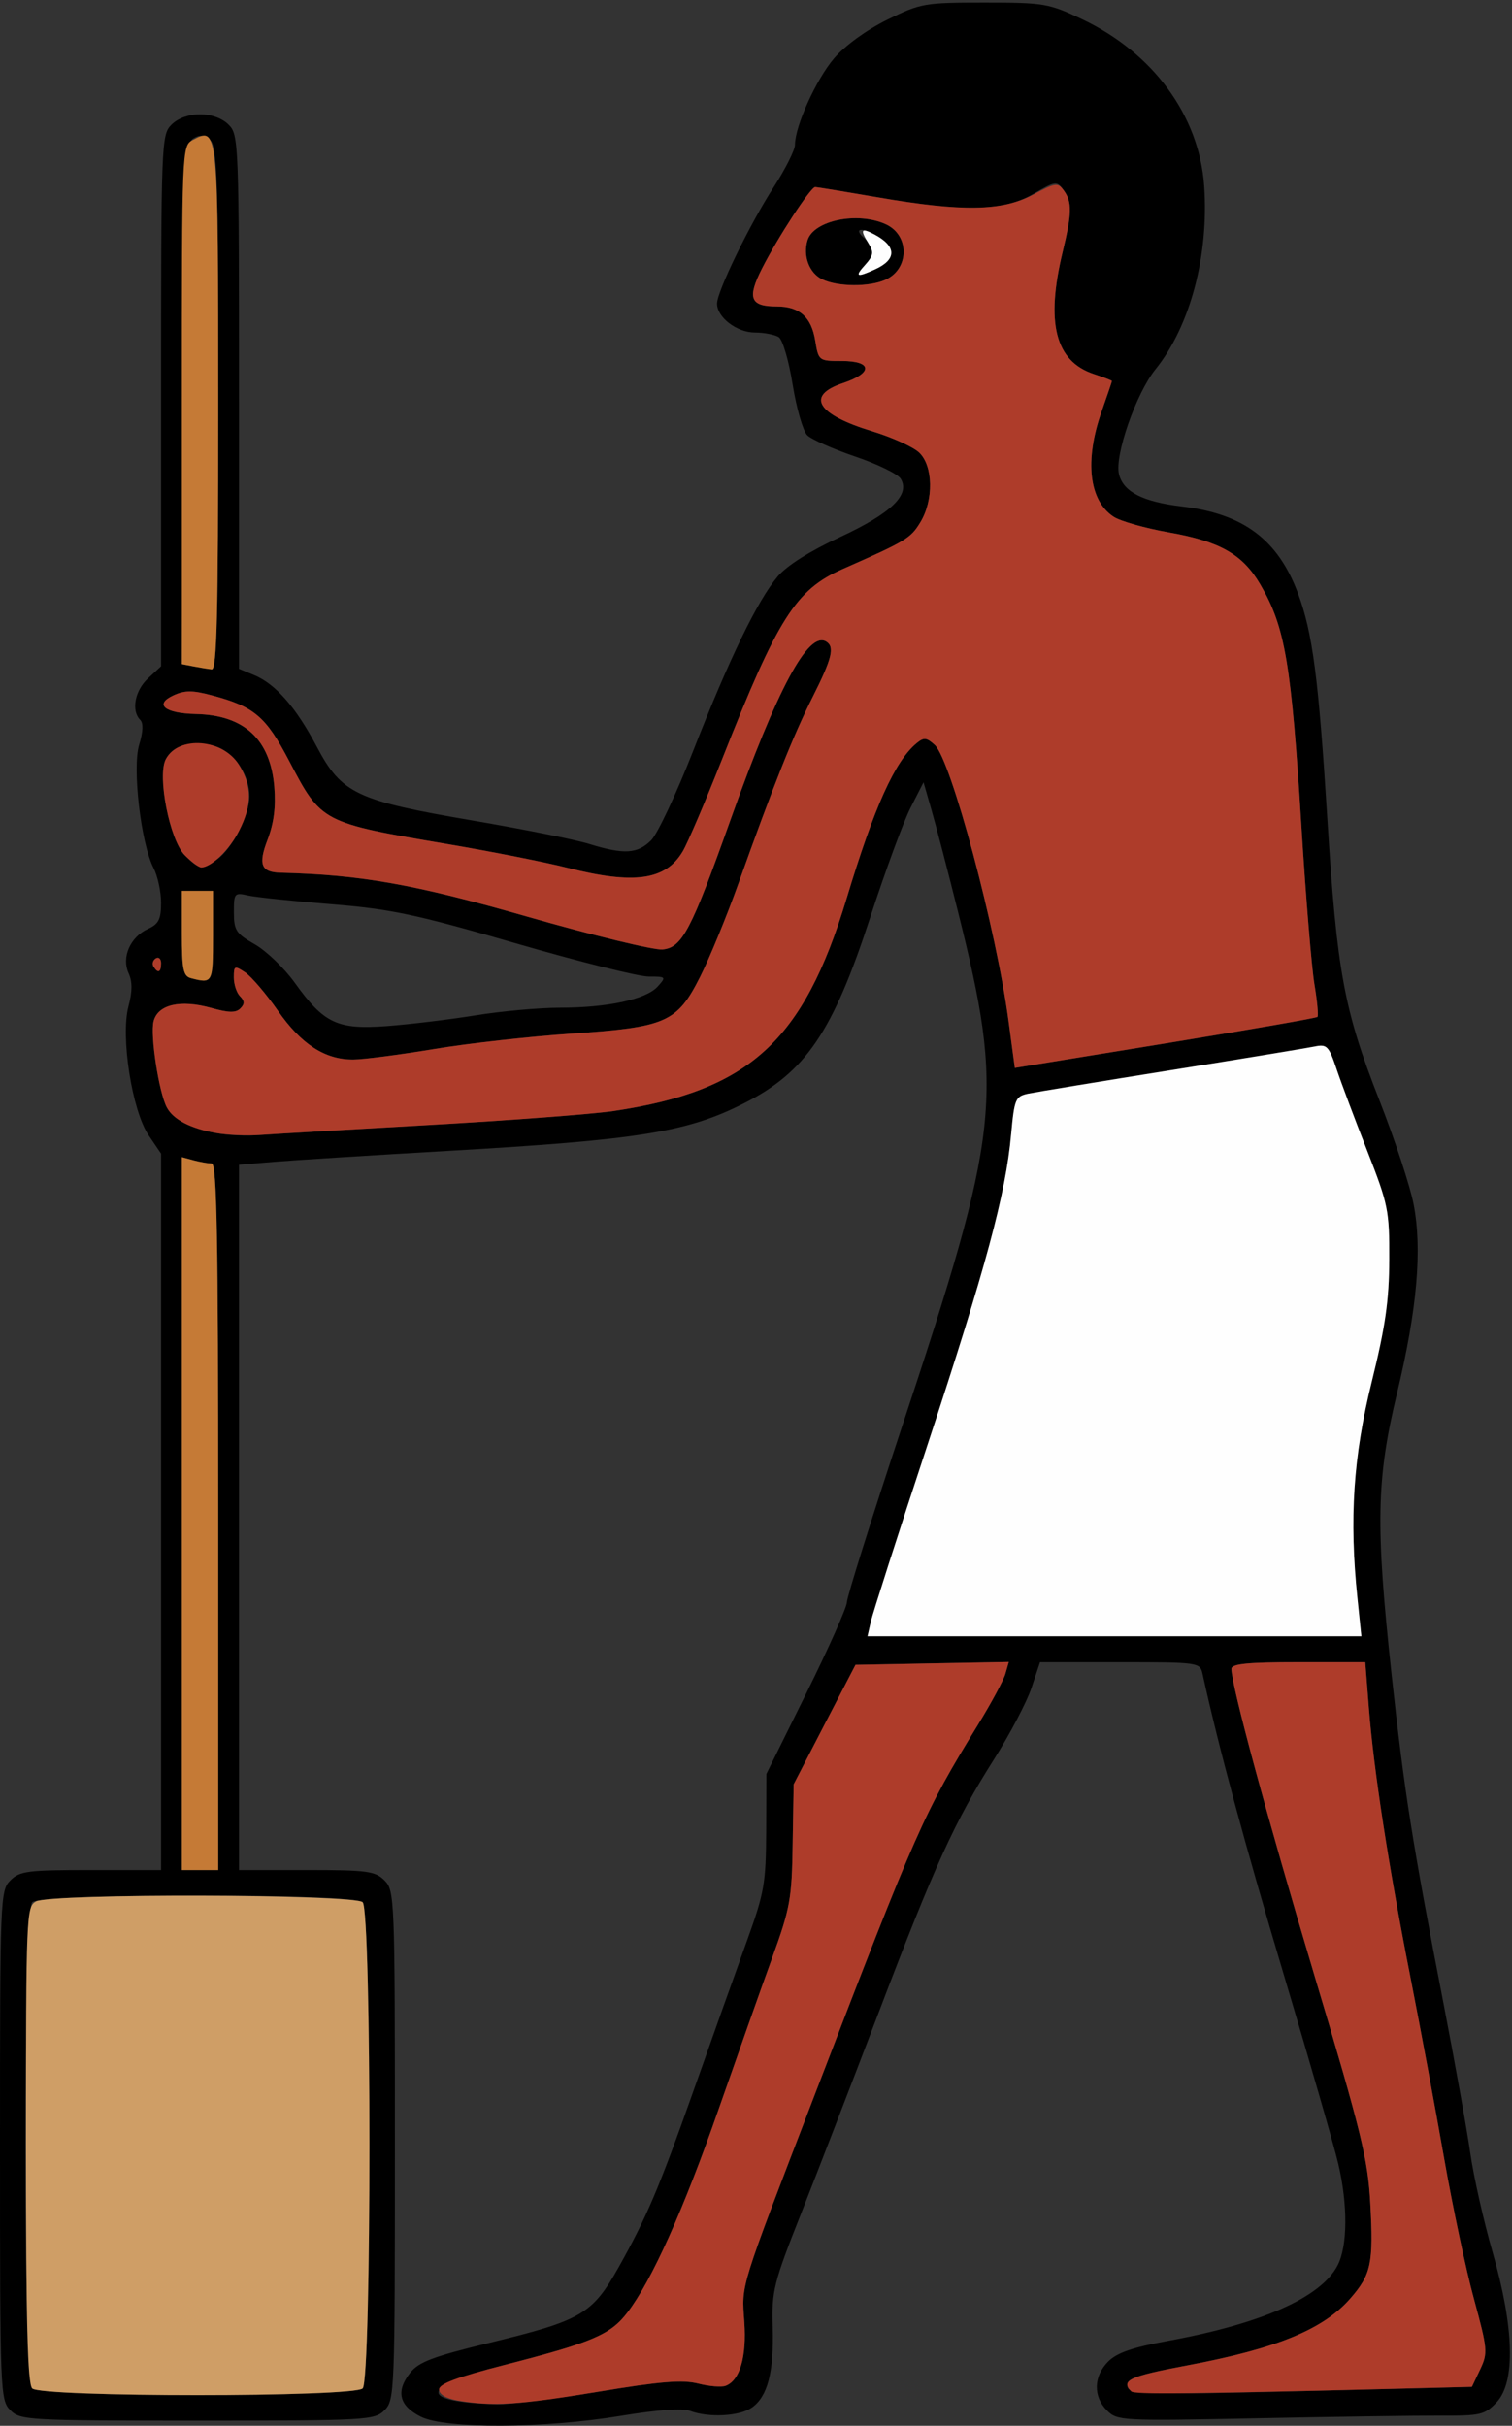 <?xml version="1.0" encoding="UTF-8" standalone="no"?>
<!DOCTYPE svg PUBLIC "-//W3C//DTD SVG 1.1//EN"
"http://www.w3.org/Graphics/SVG/1.1/DTD/svg11.dtd">
<svg width="374px" height="600px"
xmlns="http://www.w3.org/2000/svg" version="1.1">
<rect width="100%" height="100%" fill="#333333" stroke="none"/>
<g transform="translate(0000, 0000) scale(1, 1)">
<path fill="#000000" stroke="none" d="
M 104.10 597.75
C 98.73 595.07 97.86 591.47 101.44 586.91
C 103.59 584.20 107.05 582.89 121.09 579.47
C 143.86 573.94 146.50 572.39 153.01 560.81
C 159.96 548.40 162.97 541.35 171.31 517.77
C 176.18 503.99 182.26 486.94 184.82 479.87
C 189.06 468.12 189.45 465.83 189.52 452.89
L 189.57 438.76
L 199.53 418.64
C 205.01 407.58 209.49 397.50 209.49 396.27
C 209.49 395.02 215.54 375.75 222.93 353.43
C 247.51 279.28 248.38 271.32 236.96 225.48
C 234.49 215.59 231.56 204.35 230.45 200.49
L 228.44 193.49
L 225.22 199.80
C 223.46 203.27 218.98 215.45 215.26 226.87
C 206.01 255.28 199.30 265.16 184.01 272.90
C 169.95 280.03 158.01 281.95 110.63 284.67
C 91.84 285.76 72.56 286.97 67.80 287.37
L 59.12 288.09
L 59.12 375.31
L 59.12 462.53
L 75.83 462.53
C 90.83 462.53 92.81 462.80 95.11 465.10
C 97.61 467.60 97.68 469.37 97.68 530.62
C 97.68 591.87 97.61 593.64 95.11 596.15
C 92.64 598.61 90.83 598.72 48.84 598.72
C 6.85 598.72 5.04 598.61 2.57 596.15
C 0.06 593.64 0.00 591.87 0.00 530.62
C 0.00 469.37 0.06 467.60 2.57 465.10
C 4.88 462.78 6.85 462.53 22.49 462.53
L 39.84 462.53
L 39.84 373.93
L 39.84 285.34
L 36.77 280.81
C 32.66 274.75 29.78 256.38 31.78 248.90
C 32.76 245.20 32.77 242.83 31.80 240.69
C 30.01 236.78 32.22 231.75 36.62 229.75
C 39.25 228.55 39.84 227.37 39.84 223.28
C 39.84 220.54 39.01 216.67 37.98 214.69
C 34.86 208.65 32.67 189.88 34.43 184.18
C 35.40 181.00 35.49 178.86 34.68 178.05
C 32.41 175.79 33.35 170.81 36.63 167.78
L 39.84 164.80
L 39.84 99.11
C 39.84 35.11 39.91 33.34 42.41 30.84
C 44.01 29.24 46.69 28.27 49.48 28.27
C 52.27 28.27 54.96 29.24 56.55 30.84
C 59.06 33.34 59.12 35.11 59.12 99.42
L 59.12 165.43
L 62.82 166.96
C 68.17 169.18 73.18 174.89 78.36 184.69
C 84.50 196.30 88.17 198.04 116.96 202.96
C 129.32 205.07 142.29 207.67 145.76 208.75
C 154.36 211.41 157.70 211.21 161.08 207.82
C 162.66 206.22 167.34 196.25 171.49 185.65
C 180.34 163.00 187.36 148.54 192.35 142.60
C 194.61 139.91 200.29 136.32 207.77 132.85
C 220.43 126.98 225.24 122.35 222.78 118.39
C 222.05 117.22 216.98 114.76 211.51 112.91
C 206.03 111.04 200.70 108.68 199.67 107.65
C 198.63 106.61 197.01 100.97 196.07 95.13
C 195.12 89.19 193.59 84.00 192.62 83.38
C 191.65 82.77 188.98 82.25 186.68 82.25
C 182.23 82.23 177.36 78.49 177.36 75.10
C 177.36 72.09 185.46 55.44 191.38 46.29
C 194.27 41.81 196.64 37.10 196.64 35.82
C 196.64 31.21 201.90 19.59 206.34 14.40
C 209.05 11.24 214.35 7.40 219.48 4.87
C 227.75 0.80 228.65 0.64 243.52 0.64
C 258.23 0.64 259.40 0.84 267.61 4.73
C 285.23 13.08 296.60 28.57 297.85 45.92
C 299.07 63.08 294.43 80.63 285.82 91.34
C 281.00 97.32 275.64 112.74 276.79 117.31
C 277.88 121.67 282.68 124.12 292.39 125.28
C 307.54 127.07 316.09 133.46 321.04 146.69
C 324.69 156.49 326.15 167.67 328.32 202.47
C 330.68 240.30 332.42 249.78 341.19 272.12
C 344.98 281.79 348.80 293.37 349.66 297.84
C 351.83 309.06 350.54 323.81 345.60 344.43
C 340.44 365.88 340.21 377.11 344.22 414.21
C 347.36 443.25 349.30 455.55 357.13 495.93
C 359.93 510.41 362.88 526.90 363.68 532.55
C 364.48 538.20 366.94 549.19 369.17 556.96
C 374.54 575.70 374.91 589.14 370.20 594.17
C 367.24 597.31 366.26 597.53 356.06 597.48
C 350.02 597.46 329.63 597.75 310.77 598.14
C 277.42 598.82 276.36 598.75 273.82 596.21
C 270.35 592.74 270.48 587.74 274.13 584.09
C 276.28 581.94 280.19 580.59 288.78 579.02
C 312.16 574.74 326.77 568.24 330.87 560.31
C 333.35 555.52 333.41 545.27 331.01 535.12
C 330.02 530.88 323.97 509.91 317.58 488.51
C 307.94 456.24 301.42 432.12 297.46 414.03
C 296.85 411.19 296.53 411.13 277.04 411.13
L 257.25 411.13
L 255.14 417.49
C 253.97 420.99 249.80 428.94 245.86 435.16
C 236.17 450.44 231.10 461.60 217.31 497.86
C 210.85 514.82 202.27 537.07 198.22 547.32
C 191.33 564.75 190.87 566.58 191.13 575.59
C 191.45 586.72 189.88 592.77 185.97 595.50
C 182.93 597.64 175.30 598.05 170.70 596.31
C 168.79 595.59 162.68 596.03 153.58 597.53
C 134.52 600.69 110.21 600.80 104.10 597.75
M 147.99 591.57
C 163.34 589.01 168.83 588.57 172.70 589.55
C 175.42 590.25 178.48 590.49 179.48 590.11
C 183.02 588.76 184.71 582.95 184.11 574.30
C 183.45 564.73 182.67 567.22 201.66 517.77
C 226.89 452.06 228.37 448.69 241.93 426.55
C 245.18 421.26 248.22 415.61 248.69 413.99
L 249.53 411.07
L 230.57 411.42
L 211.61 411.78
L 203.95 426.55
L 196.31 441.33
L 196.07 456.10
C 195.87 469.70 195.46 471.96 190.96 484.37
C 188.27 491.78 182.35 508.55 177.78 521.63
C 169.06 546.64 161.23 564.08 155.20 571.97
C 150.98 577.49 146.55 579.37 124.55 585.01
C 103.69 590.34 103.07 594.06 122.93 594.69
C 125.86 594.78 137.13 593.38 147.99 591.57
M 89.71 590.75
C 91.93 588.53 91.93 472.72 89.71 470.49
C 87.50 468.28 10.18 468.28 7.97 470.49
C 5.74 472.72 5.74 588.53 7.97 590.75
C 10.18 592.96 87.50 592.96 89.71 590.75
M 352.65 590.65
L 364.08 590.36
L 366.12 586.06
C 368.05 581.99 367.97 581.07 364.61 568.72
C 362.64 561.55 359.32 545.85 357.21 533.83
C 355.11 521.82 351.34 501.58 348.84 488.87
C 343.44 461.43 339.80 437.86 338.59 422.38
L 337.71 411.13
L 321.15 411.13
C 308.59 411.13 304.60 411.53 304.60 412.78
C 304.60 416.90 313.27 448.92 325.21 488.87
C 336.73 527.37 338.35 534.03 338.95 544.97
C 339.77 559.88 339.18 562.60 333.94 568.59
C 327.23 576.21 315.70 580.92 293.67 585.06
C 282.31 587.18 278.89 588.24 278.89 589.64
C 278.89 592.56 277.90 592.54 352.65 590.65
M 53.98 375.16
C 53.98 306.13 53.65 287.79 52.37 287.78
C 51.49 287.77 49.47 287.41 47.87 286.99
L 44.98 286.21
L 44.98 374.36
L 44.98 462.53
L 49.48 462.53
L 53.98 462.53
L 53.98 375.16
M 335.78 395.40
C 333.72 375.69 334.72 360.28 339.31 341.76
C 342.68 328.11 343.60 321.67 343.64 311.56
C 343.69 299.40 343.40 297.96 338.16 284.58
C 335.11 276.81 331.69 267.69 330.56 264.30
C 328.70 258.75 328.18 258.22 325.23 258.84
C 323.43 259.21 307.49 261.84 289.82 264.67
C 272.15 267.49 256.17 270.13 254.32 270.51
C 251.17 271.18 250.91 271.81 250.10 280.61
C 248.78 295.27 243.88 313.43 229.49 357.17
C 222.15 379.43 215.80 399.24 215.38 401.18
L 214.58 404.71
L 275.67 404.71
L 336.74 404.71
L 335.78 395.40
M 106.03 278.27
C 125.82 277.14 146.35 275.59 151.63 274.82
C 185.28 269.85 198.73 257.61 209.40 222.27
C 216.21 199.67 221.34 188.29 226.69 183.85
C 228.51 182.34 229.17 182.40 231.21 184.25
C 235.23 187.89 246.44 229.86 249.47 252.59
L 251.02 264.14
L 288.20 258.09
C 308.65 254.75 325.61 251.81 325.88 251.52
C 326.16 251.24 325.82 247.58 325.12 243.39
C 324.43 239.19 323.00 221.88 321.95 204.93
C 319.40 163.91 317.91 155.09 311.73 144.54
C 307.37 137.10 301.74 133.90 289.10 131.68
C 283.28 130.65 277.13 128.92 275.44 127.80
C 269.36 123.82 268.23 113.91 272.47 101.83
C 273.88 97.81 275.04 94.41 275.04 94.25
C 275.04 94.11 273.02 93.33 270.57 92.52
C 261.03 89.37 258.61 79.89 262.85 62.31
C 265.18 52.70 265.21 49.93 263.03 46.96
C 261.39 44.71 261.07 44.76 255.53 48.00
C 248.25 52.27 238.38 52.48 217.20 48.82
C 209.08 47.42 202.08 46.27 201.64 46.27
C 200.53 46.25 192.37 58.74 188.49 66.40
C 184.76 73.76 185.56 75.80 192.15 75.80
C 197.77 75.80 200.70 78.41 201.65 84.26
C 202.47 89.24 202.54 89.29 208.23 89.29
C 215.79 89.29 215.96 92.27 208.53 94.75
C 199.21 97.86 202.05 102.51 215.84 106.70
C 220.65 108.17 225.83 110.51 227.33 111.91
C 230.84 115.17 230.99 123.73 227.63 129.22
C 225.24 133.16 224.08 133.85 208.44 140.75
C 196.83 145.86 192.39 152.88 178.66 187.67
C 174.49 198.22 170.09 208.54 168.87 210.59
C 164.65 217.73 156.86 218.84 140.31 214.63
C 134.88 213.25 121.77 210.66 111.17 208.86
C 79.49 203.47 79.53 203.50 71.52 188.21
C 65.79 177.24 62.89 174.77 52.45 172.00
C 47.67 170.71 45.72 170.71 42.94 171.98
C 38.04 174.22 40.72 176.44 48.49 176.61
C 60.43 176.88 66.87 182.87 67.85 194.62
C 68.26 199.57 67.74 203.60 66.19 207.67
C 63.82 213.85 64.57 215.73 69.40 215.86
C 89.37 216.37 102.48 218.71 130.45 226.73
C 146.71 231.39 161.75 235.04 163.87 234.85
C 168.72 234.39 170.92 230.21 180.61 203.00
C 192.27 170.27 199.94 155.95 204.38 158.69
C 206.51 160.01 205.80 162.89 201.01 172.41
C 196.19 181.98 191.36 194.13 182.60 218.66
C 179.75 226.65 175.52 236.96 173.21 241.54
C 167.49 252.91 164.82 254.08 141.23 255.67
C 131.07 256.36 115.80 258.06 107.32 259.48
C 98.83 260.89 89.86 262.06 87.40 262.07
C 80.38 262.11 74.54 258.32 68.73 249.98
C 65.82 245.81 62.18 241.54 60.64 240.51
C 58.01 238.78 57.84 238.86 57.84 241.77
C 57.84 243.48 58.53 245.58 59.38 246.42
C 60.53 247.58 60.56 248.33 59.44 249.44
C 58.34 250.55 56.55 250.51 52.26 249.30
C 44.60 247.17 39.03 248.45 37.99 252.62
C 37.12 256.07 39.30 270.24 41.27 273.92
C 43.77 278.61 53.58 281.51 64.26 280.73
C 67.45 280.50 86.24 279.39 106.03 278.27
M 117.60 251.14
C 123.96 250.11 133.33 249.26 138.42 249.25
C 150.27 249.25 159.79 247.19 162.66 244.03
C 164.84 241.62 164.78 241.54 160.42 241.54
C 157.95 241.54 143.12 237.83 127.44 233.28
C 102.72 226.11 96.71 224.84 81.93 223.64
C 72.56 222.89 63.31 221.92 61.37 221.49
C 57.99 220.72 57.84 220.90 57.85 225.65
C 57.85 230.11 58.39 230.93 63.04 233.58
C 65.88 235.21 70.33 239.47 72.90 243.06
C 80.17 253.17 83.44 254.71 95.75 253.79
C 101.40 253.36 111.24 252.17 117.60 251.14
M 52.69 231.58
L 52.69 220.34
L 48.84 220.34
L 44.98 220.34
L 44.98 230.85
C 44.98 239.77 45.32 241.44 47.23 241.94
C 52.60 243.34 52.69 243.16 52.69 231.58
M 39.84 238.25
C 39.84 237.15 39.25 236.61 38.53 237.06
C 37.81 237.51 37.57 238.41 37.97 239.06
C 39.07 240.85 39.84 240.51 39.84 238.25
M 53.71 212.54
C 57.40 209.96 61.69 201.56 61.69 196.95
C 61.68 191.09 57.32 185.27 52.22 184.32
C 46.63 183.26 42.81 184.45 41.02 187.77
C 38.83 191.87 41.98 207.82 45.72 211.55
C 49.28 215.11 49.93 215.19 53.71 212.54
M 53.98 101.01
C 53.98 43.53 53.75 36.10 51.95 34.60
C 50.47 33.38 49.33 33.28 47.77 34.27
C 45.82 35.49 45.60 41.52 45.29 99.94
L 44.96 164.27
L 47.86 164.83
C 49.46 165.13 51.49 165.47 52.37 165.56
C 53.65 165.70 53.98 152.03 53.98 101.01"/>
<path fill="#000000" stroke="none" d="
M 203.36 69.08
C 200.15 67.54 198.54 63.22 199.76 59.38
C 201.32 54.49 212.14 52.29 219.10 55.46
C 225.02 58.16 224.99 66.48 219.04 69.19
C 215.03 71.01 207.26 70.96 203.36 69.08
M 216.43 66.63
C 221.92 64.14 221.80 60.90 216.12 57.91
C 212.56 56.03 211.18 56.78 213.96 59.07
C 216.47 61.16 216.43 62.83 213.80 65.74
C 211.33 68.47 211.96 68.67 216.43 66.63"/>
<path fill="#c57a36" stroke="none" d="
M 44.98 374.36
L 44.98 286.21
L 47.87 286.99
C 49.47 287.41 51.49 287.77 52.37 287.78
C 53.65 287.79 53.98 306.13 53.98 375.16
L 53.98 462.53
L 49.48 462.53
L 44.98 462.53
L 44.98 374.36"/>
<path fill="#c57a36" stroke="none" d="
M 47.23 241.94
C 45.32 241.44 44.98 239.77 44.98 230.85
L 44.98 220.34
L 48.84 220.34
L 52.69 220.34
L 52.69 231.58
C 52.69 243.16 52.60 243.34 47.23 241.94"/>
<path fill="#c57a36" stroke="none" d="
M 47.87 164.83
L 44.98 164.27
L 44.98 100.18
C 44.98 36.72 45.01 36.05 47.63 34.65
C 53.98 31.26 53.98 31.27 53.98 101.01
C 53.98 152.03 53.65 165.70 52.37 165.56
C 51.49 165.47 49.47 165.13 47.87 164.83"/>
<path fill="#ae3c2a" stroke="none" d="
M 113.10 593.73
C 110.31 593.24 108.60 592.20 108.60 591.01
C 108.60 589.62 113.05 587.95 124.55 585.01
C 146.55 579.37 150.98 577.49 155.20 571.97
C 161.23 564.08 169.06 546.64 177.78 521.63
C 182.35 508.55 188.27 491.78 190.96 484.37
C 195.46 471.96 195.87 469.70 196.07 456.10
L 196.31 441.33
L 203.95 426.55
L 211.61 411.78
L 230.57 411.42
L 249.53 411.07
L 248.69 413.99
C 248.22 415.61 245.18 421.26 241.93 426.55
C 228.37 448.69 226.89 452.06 201.66 517.77
C 182.67 567.22 183.45 564.73 184.11 574.30
C 184.71 582.95 183.02 588.76 179.48 590.11
C 178.48 590.49 175.42 590.25 172.70 589.55
C 168.83 588.57 163.34 589.01 147.99 591.57
C 128.39 594.84 121.72 595.25 113.10 593.73"/>
<path fill="#ae3c2a" stroke="none" d="
M 279.82 591.49
C 277.11 588.80 279.39 587.73 293.67 585.06
C 315.70 580.92 327.23 576.21 333.94 568.59
C 339.18 562.60 339.77 559.88 338.95 544.97
C 338.35 534.03 336.73 527.37 325.21 488.87
C 313.27 448.92 304.60 416.90 304.60 412.78
C 304.60 411.53 308.59 411.13 321.15 411.13
L 337.71 411.13
L 338.59 422.38
C 339.80 437.86 343.44 461.43 348.84 488.87
C 351.34 501.58 355.11 521.82 357.21 533.83
C 359.32 545.85 362.64 561.55 364.61 568.72
C 367.97 581.07 368.05 581.99 366.12 586.06
L 364.08 590.36
L 352.65 590.65
C 293.58 592.15 280.62 592.29 279.82 591.49"/>
<path fill="#ae3c2a" stroke="none" d="
M 53.34 280.23
C 47.05 279.10 42.86 276.91 41.27 273.92
C 39.30 270.24 37.12 256.07 37.99 252.62
C 39.03 248.45 44.60 247.17 52.26 249.30
C 56.55 250.51 58.34 250.55 59.44 249.44
C 60.56 248.33 60.53 247.58 59.38 246.42
C 58.53 245.58 57.84 243.48 57.84 241.77
C 57.84 238.86 58.01 238.78 60.64 240.51
C 62.18 241.54 65.82 245.81 68.73 249.98
C 74.54 258.32 80.38 262.11 87.40 262.07
C 89.86 262.06 98.83 260.89 107.32 259.48
C 115.80 258.06 131.07 256.36 141.23 255.67
C 164.82 254.08 167.49 252.91 173.21 241.54
C 175.52 236.96 179.75 226.65 182.60 218.66
C 191.36 194.13 196.19 181.98 201.01 172.41
C 205.80 162.89 206.51 160.01 204.38 158.69
C 199.94 155.95 192.27 170.27 180.61 203.00
C 170.92 230.21 168.72 234.39 163.87 234.85
C 161.75 235.04 146.71 231.39 130.45 226.73
C 102.48 218.71 89.37 216.37 69.40 215.86
C 64.57 215.73 63.82 213.85 66.19 207.67
C 67.74 203.60 68.26 199.57 67.85 194.62
C 66.87 182.87 60.43 176.88 48.49 176.61
C 40.72 176.44 38.04 174.22 42.94 171.98
C 45.72 170.71 47.67 170.71 52.45 172.00
C 62.89 174.77 65.79 177.24 71.52 188.21
C 79.53 203.50 79.49 203.47 111.17 208.86
C 121.77 210.66 134.88 213.25 140.31 214.63
C 156.86 218.84 164.65 217.73 168.87 210.59
C 170.09 208.54 174.49 198.22 178.66 187.67
C 192.39 152.88 196.83 145.86 208.44 140.75
C 224.08 133.85 225.24 133.16 227.63 129.22
C 230.99 123.73 230.84 115.17 227.33 111.91
C 225.83 110.51 220.65 108.17 215.84 106.70
C 202.05 102.51 199.21 97.86 208.53 94.75
C 215.96 92.27 215.79 89.29 208.23 89.29
C 202.54 89.29 202.47 89.24 201.65 84.26
C 200.70 78.41 197.77 75.80 192.15 75.80
C 185.56 75.80 184.76 73.76 188.49 66.40
C 192.37 58.74 200.53 46.25 201.64 46.27
C 202.08 46.27 209.08 47.42 217.20 48.82
C 237.96 52.41 247.87 52.24 255.50 48.17
C 261.11 45.17 261.66 45.10 263.15 47.13
C 265.21 49.93 265.15 52.81 262.85 62.31
C 258.61 79.89 261.03 89.37 270.57 92.52
C 273.02 93.33 275.04 94.11 275.04 94.25
C 275.04 94.41 273.88 97.81 272.47 101.83
C 268.23 113.91 269.36 123.82 275.44 127.80
C 277.13 128.92 283.28 130.65 289.10 131.68
C 301.74 133.90 307.37 137.10 311.73 144.54
C 317.91 155.09 319.40 163.91 321.95 204.93
C 323.00 221.88 324.43 239.19 325.12 243.39
C 325.82 247.58 326.16 251.24 325.88 251.52
C 325.61 251.81 308.65 254.75 288.20 258.09
L 251.02 264.14
L 249.47 252.59
C 246.44 229.86 235.23 187.89 231.21 184.25
C 229.17 182.40 228.51 182.34 226.69 183.85
C 221.34 188.29 216.21 199.67 209.40 222.27
C 198.73 257.61 185.28 269.85 151.63 274.82
C 146.35 275.59 125.82 277.14 106.03 278.27
C 86.24 279.39 67.45 280.50 64.26 280.73
C 61.07 280.96 56.16 280.74 53.34 280.23
M 219.04 69.19
C 224.99 66.48 225.02 58.16 219.10 55.46
C 212.14 52.29 201.32 54.49 199.76 59.38
C 198.54 63.22 200.15 67.54 203.36 69.08
C 207.26 70.96 215.03 71.01 219.04 69.19"/>
<path fill="#ae3c2a" stroke="none" d="
M 37.97 239.06
C 37.57 238.41 37.81 237.51 38.53 237.06
C 39.25 236.61 39.84 237.15 39.84 238.25
C 39.84 240.51 39.07 240.85 37.97 239.06"/>
<path fill="#ae3c2a" stroke="none" d="
M 45.72 211.55
C 41.98 207.82 38.83 191.87 41.02 187.77
C 44.21 181.82 55.20 182.74 59.17 189.25
C 62.37 194.48 62.36 199.23 59.13 205.53
C 56.76 210.19 52.23 214.56 49.78 214.56
C 49.20 214.56 47.37 213.21 45.72 211.55"/>
<path fill="#fefefe" stroke="none" d="
M 215.38 401.18
C 215.80 399.24 222.15 379.43 229.49 357.17
C 243.88 313.43 248.78 295.27 250.10 280.61
C 250.91 271.81 251.17 271.18 254.32 270.51
C 256.17 270.13 272.15 267.49 289.82 264.67
C 307.49 261.84 323.43 259.21 325.23 258.84
C 328.18 258.22 328.70 258.75 330.56 264.30
C 331.69 267.69 335.11 276.81 338.16 284.58
C 343.40 297.96 343.69 299.40 343.64 311.56
C 343.60 321.67 342.68 328.11 339.31 341.76
C 334.72 360.28 333.72 375.69 335.78 395.40
L 336.74 404.71
L 275.67 404.71
L 214.58 404.71
L 215.38 401.18"/>
<path fill="#fefefe" stroke="none" d="
M 214.05 65.45
C 216.02 63.28 216.17 62.38 214.90 60.33
C 212.67 56.76 212.96 56.24 216.24 57.96
C 221.80 60.90 221.88 64.15 216.43 66.63
C 211.86 68.72 211.33 68.45 214.05 65.45"/>
<path fill="#cf9e66" stroke="none" d="
M 7.97 590.75
C 6.81 589.59 6.43 574.43 6.43 530.42
C 6.43 473.59 6.52 471.57 8.91 470.29
C 12.65 468.28 87.70 468.49 89.71 470.49
C 91.93 472.72 91.93 588.53 89.71 590.75
C 87.50 592.96 10.18 592.96 7.97 590.75"/>
</g>
</svg>
